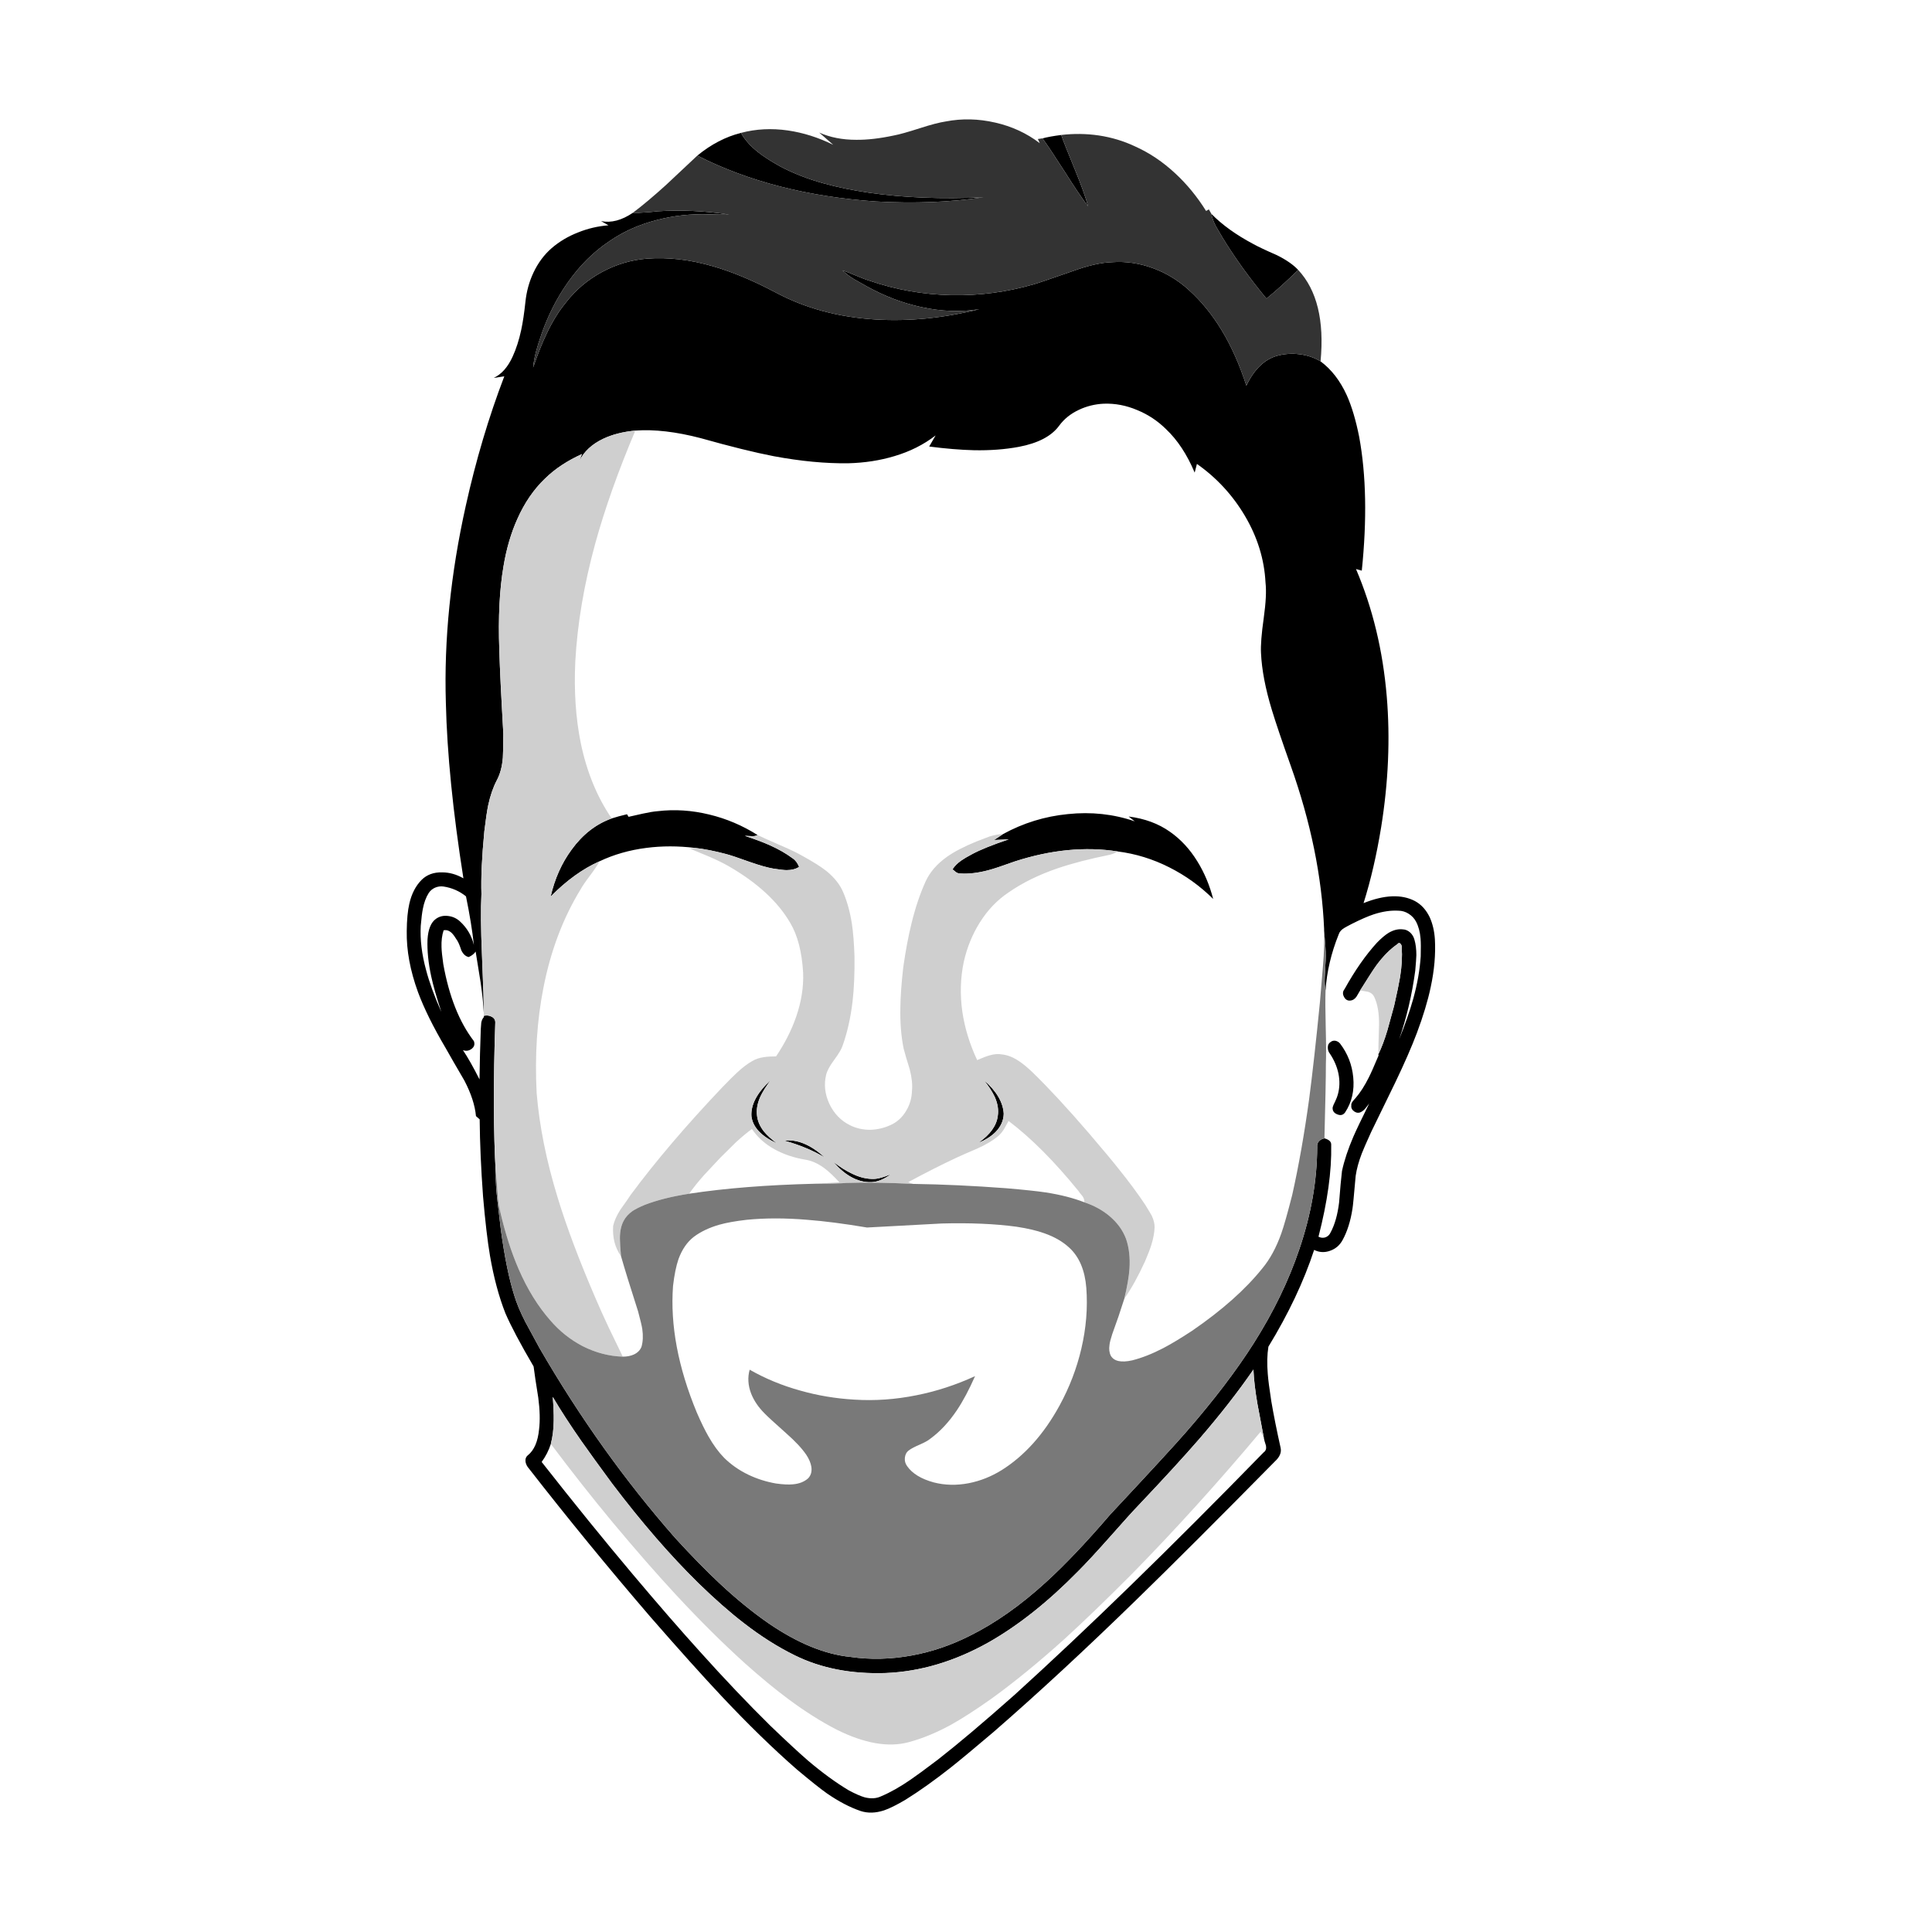 <svg width="600" height="600" xmlns="http://www.w3.org/2000/svg" xmlns:xlink="http://www.w3.org/1999/xlink" preserveAspectRatio="none">
 <defs>
  <g id="Layer0_0_FILL">
   <path id="svg_1" d="m218.45,87.3q-7.15,1.8 -13.55,7.05q23.65,12.05 55.45,14.25q17.95,1 33.4,-1.3q-19.55,0.9 -35.4,-1.4q-7.85,-1.15 -14.15,-2.9q-7.4,-2.05 -13.4,-5.2q-4.45,-2.45 -6.95,-4.45q-3.6,-2.8 -5.4,-6.05m99.45,0.65q-3.55,0.45 -5.8,1.05q2.25,3.1 7.05,10.6q4.35,6.9 7.1,10.5q-1.2,-4.35 -4,-11.15q-3.45,-8.4 -4.35,-11m28.6,41.4q-6.3,-2.35 -12.75,-1.9q-5.1,0.15 -12.35,2.8q-10.6,3.7 -12.1,4.1q-12.5,3.6 -25.5,3.35q-13.2,-0.3 -25.3,-4.45q-1.55,-0.45 -4.25,-1.6q-2.9,-1.2 -4.25,-1.65q1.4,1.4 3.6,2.75q0.4,0.2 3.9,2.2q8.3,4.6 16.95,6.45q9.35,2.05 18.05,0.65q-16.65,4.15 -32.25,3.2q-17.35,-1.05 -31.15,-8.45q-10.3,-5.45 -19.25,-8.05q-10.8,-3.15 -20.6,-2.4q-7.35,0.6 -13.95,4.15q-6.65,3.6 -11.15,9.4q-3.35,4.05 -6,9.65q-2.05,4.25 -4.25,10.6q0.2,-2.35 1,-5.3q0.45,-1.7 1.65,-5.2q3.15,-8.9 8.2,-16q5.5,-7.8 12.75,-12.65q6.55,-4.55 14.85,-6.65q7.8,-2.05 16.3,-1.75q4.4,0.15 6.05,0.05q-11.4,-1.7 -22.15,-1q-2.55,0.3 -3.8,0.35q-2.2,0.2 -3.85,0.1q-5.25,3.55 -9.9,2.6l2.3,1.3q-4.95,0.4 -9.4,2.2q-4.65,1.8 -8.25,4.9q-3.5,3.05 -5.65,7.6q-2,4.25 -2.5,9.15q-0.55,5.15 -1.3,8.65q-1,4.65 -2.65,8.25q-2.25,4.95 -5.9,6.65l3.3,-0.5q-7.25,18.95 -11.95,40.15q-7.1,31.85 -6.2,61.25q0.55,23.45 5.45,54.5q-3.25,-1.85 -6.6,-1.85q-3.9,-0.1 -6.35,2.3q-2.8,2.8 -3.85,7.45q-0.75,3.25 -0.8,8.5q-0.15,8.95 3.5,18.95q2.8,7.55 8.55,17.3q1.9,3.4 5.85,10.15q3.15,6.05 3.6,11.05l1.15,1q0.1,11 1.05,23.95q1,11.6 2.15,18.4q1.75,10.15 4.8,17.9q2.6,6 8.75,16.5q0.4,3.2 1.45,9.7q0.75,5.7 0.25,9.8q-0.55,5.7 -3.45,8.05q-0.95,0.75 -0.75,2.1q0.2,1.1 1.05,2.05q18.15,23.3 37.75,46.1q13.4,15.35 21.95,24.45q12.3,13.1 23.45,22.85q6.25,5.25 9.35,7.45q5.5,3.8 10.5,5.5q3.35,1.1 7.3,-0.2q2.5,-0.85 6.65,-3.3q6.5,-4.05 14.05,-10q4.35,-3.45 13.3,-11.05q20.7,-18 44.45,-41.15q16.95,-16.5 42.9,-42.85q2.25,-2.05 1.8,-4.2q-1.8,-8.05 -2.9,-14.5q-0.9,-5.8 -1.1,-8.5q-0.4,-4.75 0.2,-8.45q9.4,-15.4 14.2,-30.05q2.4,1.2 5,0.25q2.5,-0.9 3.8,-3.25q2.2,-3.95 3.1,-9.75q0.2,-1.05 1,-10.25q0.45,-3.15 1.9,-6.95q0.65,-1.7 2.9,-6.65q4.95,-10.15 7.4,-15.2q4.35,-9.05 6.8,-15.55q2.95,-7.85 4.3,-14.25q1.7,-7.9 1.3,-14.9q-0.25,-3.8 -1.6,-6.8q-1.65,-3.45 -4.6,-5.05q-6.25,-3.25 -15.95,0.65q3.35,-10.65 5.45,-23.5q3.4,-21.1 1.75,-40.7q-1.8,-21.4 -9.55,-39.55l1.8,0.5q2.45,-23.75 -0.8,-41.5q-1.55,-7.8 -3.85,-12.95q-3.1,-6.8 -8.15,-10.55q-2.9,-1.75 -6.5,-2.2q-3.55,-0.45 -6.9,0.45q-6,1.65 -9.65,9.3q-6.2,-19.25 -17.9,-29.75q-4.9,-4.45 -11,-6.7m-15.4,42.05q5.3,-0.2 10.45,2q5,2.05 8.9,5.9q5.35,5.05 8.9,13.5l0.7,-2.7q9.15,6.45 14.85,16.05q5.9,9.95 6.45,20.8q0.45,3.85 -0.55,11q-1.05,7.4 -0.85,10.9q0.35,7.75 3.4,17.75q1.75,5.75 5.8,17.15q9.35,26.25 10.4,50.8l0,0.5q0.138,1.806 0.4,5q0.2,3.2 0,5.5q-0.05,1.35 -0.2,4.05q-0.1,2.35 0.25,4q0.55,-8.65 4.1,-17.45q0.35,-1.1 1.65,-1.9q0.75,-0.45 2.3,-1.25q4.25,-2.15 7,-3.05q4.05,-1.3 7.55,-1.1q1.7,0 3.2,0.95q1.5,0.95 2.3,2.45q1.15,2.2 1.4,5.25q0.15,1.8 0.05,5.5q-0.4,6.25 -2.3,13.15q-1.6,5.7 -4.4,12.65q3.5,-10.15 5,-21.3q0.3,-3.3 0.35,-4.85q0,-2.75 -0.6,-4.8q-0.35,-1.3 -1.3,-2.2q-1.05,-0.95 -2.3,-1q-2.2,-0.25 -4.45,1.1q-1.55,0.95 -3.6,3.05q-5.25,5.75 -10.05,14.4q-0.9,1.1 -0.15,2.45q0.7,1.3 2.05,1.1q1,-0.1 1.8,-1.2q0.4,-0.65 1.15,-1.95q3.8,-6.1 5.05,-7.8q3.15,-4.25 6.5,-6.55q0.5,-0.65 1,-0.1q0.45,0.55 0.35,1.15q0.3,4.05 -0.5,9.1q-0.5,3 -1.85,8.95q-0.7,2.55 -2.1,7.65q-1.3,4.35 -2.8,7.45l0.05,0.4q-2.1,5 -3.05,6.85q-1.9,3.8 -4.05,6.3q-0.65,0.7 -0.9,1.05q-0.55,0.65 -0.45,1.3q-0.15,1.1 0.9,1.85q1.05,0.7 2.05,0.2q0.75,-0.35 1.45,-1.2q0.4,-0.45 1.15,-1.45q-3.6,7.25 -4.9,10.25q-2.5,5.8 -3.55,10.7q-0.4,3.25 -0.9,9.8q-0.7,5.7 -2.65,9.3q-0.5,1.1 -1.6,1.5q-1.05,0.35 -2.15,-0.2q4.2,-16.3 3.95,-28.5q0.1,-1.45 -2.1,-2.05q-1.05,0.2 -1.7,0.9q-0.65,0.7 -0.55,1.8q-0.05,15.6 -5.55,31.75q-4.95,14.65 -14.1,29.1q-8.1,12.8 -21.05,27.65q-4.35,5.05 -23.6,25.65q-11.25,13.1 -19.95,21q-11.7,10.7 -23.55,16.6q-8.8,4.45 -18.1,6.15q-9.8,1.8 -19.05,0.45q-11.95,-1.2 -25.45,-10.45q-7.45,-5.15 -15.2,-12.4q-6.2,-5.8 -13.75,-14.05q-23.45,-26.7 -42.15,-59q-3.7,-6.8 -4.4,-8.1q-2.4,-4.65 -3.55,-8.55q-2.35,-7.55 -4.05,-19.95q-0.05,-0.45 -1.05,-8.9q-0.65,-5.35 -0.55,-8.9q-1.1,-18.75 -0.15,-46.75q0,-1.25 -1.2,-1.8q-1.05,-0.55 -2.35,-0.25l0,0.4q-0.6,0.65 -0.8,1.7q0,0.1 -0.15,1.95q-0.05,2.6 -0.25,7.85q-0.1,4.7 -0.15,7.85q-2.9,-5.75 -5.15,-9.1q1.4,0.55 2.65,-0.35q1.3,-0.95 0.75,-2.45q-6.8,-8.85 -9.5,-23.9q-0.5,-3.45 -0.55,-5.3q-0.1,-2.9 0.65,-5.2q1.35,-0.3 2.55,0.85q0.7,0.7 1.7,2.35q0.55,0.85 1.25,3q0.85,1.8 2.3,2.1q1.45,-0.65 2.15,-1.7q0.5,3.25 1.55,9.6q0.8,5.55 1,9.7q0,-4.25 -0.6,-18.6q-0.5,-11.55 -0.15,-18.6q-0.25,-7.5 0.9,-19.45q0.65,-5.45 1.2,-8.1q0.95,-4.45 2.65,-7.7q1.55,-2.85 1.9,-7.05q0.1,-1.35 0.15,-7.4q-1,-17.35 -1.25,-26.05q-0.55,-15.25 1.3,-26q1.35,-8.15 4.3,-14.7q3.35,-7.55 8.65,-12.6q4.55,-4.45 11.4,-7.55l-0.8,2.15q2.15,-4.4 7.4,-6.9q4.2,-2 10,-2.55q8.8,-0.65 20.3,2.35q13.85,3.9 22.65,5.6q12.6,2.35 23.2,2.2q7.6,-0.2 14.25,-2.2q7.3,-2.15 12.85,-6.45q-1.15,1.95 -2,3.45q7.75,1 13.9,1.15q7.5,0.15 13.95,-1.05q8.95,-1.7 12.5,-6.55q2.3,-3.15 6.15,-4.95q3.6,-1.7 7.7,-1.9m-207.65,150.3q1.3,-0.55 2.65,-0.35q3.9,0.6 6.95,3.05q1.75,8.55 2.45,15.1q-1.05,-4.35 -4.35,-7.35q-1.55,-1.4 -3.6,-1.65q-2.2,-0.3 -3.85,0.9q-2.3,1.65 -2.6,6.4q-0.2,5.2 1.15,11.45q0.9,4.2 3.15,11.05q-3.3,-7.45 -4.75,-13.05q-2,-7.3 -1.65,-13.7q0.3,-3.55 0.65,-5.25q0.55,-2.9 1.8,-4.9q0.75,-1.15 2,-1.7m115.7,271q-4.15,-3.6 -11.65,-10.8q-10.4,-10.25 -21.85,-23q-9.05,-10 -20.8,-23.95q-13.35,-15.85 -28.3,-34.9q1.9,-2.6 2.85,-5.6q0.85,-3.25 0.9,-7.25q0.05,-2.9 -0.3,-7.35q3.75,6.35 8.85,13.65q3.65,5.2 9.55,13.2q13.7,18.1 26.9,31.05q7.5,7.3 14.05,12.35q7.95,6.15 15.8,10q12.25,6.05 28.25,5.5q16.15,-0.65 32,-9.55q13.8,-7.85 27.7,-22q3.6,-3.6 9.6,-10.35q6.65,-7.55 9.5,-10.5q11.6,-12.25 18.5,-20.2q9.85,-11.4 16.9,-21.65q0.2,4.65 1.25,10.7q0.15,0.9 2,10.6q0.1,0.7 0.65,2.35q0.25,1.4 -0.7,2.05q-43.45,44.55 -77.4,75.35q-14.5,12.85 -23.8,20.1q-6.15,4.65 -8.45,6.2q-4.85,3.35 -9.1,5.15q-2.25,1.1 -5.2,0.35q-1.9,-0.55 -4.9,-2.15q-6.1,-3.65 -12.8,-9.35m-10.55,-276.9q2.9,0.45 4.05,0.45q2.3,0 3.85,-1q-0.75,-1.85 -2,-2.65q-3,-2.25 -7.15,-4.1q-2.9,-1.3 -7.7,-2.9q0.6,0 2,0.1q1.2,0.1 1.95,-0.35q-7.05,-4.45 -14.95,-6.35q-8.15,-2 -16.1,-1.05q-1.85,0.15 -4.55,0.75q-4.35,1 -4.45,1l-0.5,-0.8q-2.75,0.65 -4.75,1.3q-7.3,2.6 -12.45,9.7q-4.6,6.25 -6.5,14.55q7.4,-7.5 15.2,-10.95q6.65,-3.15 14.5,-4.15q7.3,-0.95 15.1,0q4.4,0.5 9.65,1.9q1.95,0.5 7.35,2.45q4.55,1.6 7.45,2.1m3.25,84.45q7.1,1.95 12.55,5.2q-6.45,-5.9 -12.55,-5.2m30.2,11.5q-1.65,0.5 -3.1,0.4q-3,-0.1 -6.25,-1.75q-2.45,-1.15 -5.5,-3.5q2.45,2.9 5.2,4.5q3.25,1.9 6.55,1.75q2.75,-0.05 6.05,-2.45q-1.95,0.8 -2.95,1.05m38,-19.85q-0.3,-5.3 -6.1,-10.4q2.25,2.9 3.3,5.15q1.4,3.1 0.95,5.95q-0.55,4.5 -5.95,8.3q3.2,-1.25 5.3,-3.35q2.45,-2.55 2.5,-5.65m-75.6,-5.25q0.95,-2.1 3.2,-5.15q-6.3,5.8 -5.95,11.2q0.65,5.1 7.9,8.4q-2.55,-1.9 -4,-3.65q-1.85,-2.35 -2.15,-4.85q-0.4,-2.85 1,-5.95m111,-76.2q8.35,1.05 16.05,4.95q7.55,3.8 13.6,9.8q-1.65,-6.4 -4.9,-11.65q-3.5,-5.7 -8.5,-9.2q-5.35,-3.8 -12.85,-4.75l1.9,1.5q-9.9,-3.4 -20.8,-2.25q-10.7,1.05 -20.1,6.2l-2.8,1.85l4.55,-0.2q-7.45,2.5 -11.3,4.55q-2.35,1.25 -3.4,2q-1.8,1.25 -2.75,2.75q0.8,0.7 1.1,0.9q0.7,0.45 1.35,0.4q3.85,0.25 8.6,-1q2.35,-0.6 8.3,-2.75q16.85,-5.45 31.95,-3.1m67.65,58.8q-0.9,-0.15 -1.55,0.4q-0.85,0.5 -0.85,1.7q0,1.1 0.65,1.9q1.95,2.9 2.65,6.15q0.7,3.45 -0.2,6.6q-0.15,0.65 -0.8,2.05q-0.65,1.25 -0.8,1.95q-0.1,1.5 1.45,2.1q1.55,0.65 2.45,-0.65q3.1,-4.7 2.5,-10.85q-0.55,-5.85 -4.1,-10.5q-0.55,-0.65 -1.4,-0.85m-21.45,-230.5q4.4,-3.55 9.85,-8.9q-2.3,-2.45 -6.65,-4.6q-4.95,-2.15 -7.3,-3.45q-8,-4.25 -13,-9.35q0.3,1.75 1.4,3.85q0.05,0.1 2.05,3.5q5.8,9.5 13.65,18.95z" fill="#000000"/>
   <path id="svg_2" d="m178.55,518.75q10.8,12.95 19.8,22.65q10.95,11.8 21.35,21.2q7.45,6.65 13.6,11.2q7.6,5.65 14.9,9.4q12.85,6.4 22.25,3.9q6.45,-1.7 13.45,-5.55q5.15,-2.9 12.3,-7.95q10.85,-7.85 22.65,-18.5q8.9,-8.1 21.05,-20.3q20.15,-20.55 39.95,-44.15l1,2q-1.85,-9.7 -2,-10.6q-1.05,-6.05 -1.25,-10.7q-7.05,10.25 -16.9,21.65q-6.9,7.95 -18.5,20.2q-2.85,2.95 -9.5,10.5q-6,6.75 -9.6,10.35q-13.9,14.15 -27.7,22q-15.85,8.9 -32,9.55q-16,0.55 -28.25,-5.5q-7.85,-3.85 -15.8,-10q-6.55,-5.05 -14.05,-12.35q-13.2,-12.95 -26.9,-31.05q-5.9,-8 -9.55,-13.2q-5.1,-7.3 -8.85,-13.65q0.35,4.45 0.3,7.35q-0.05,4 -0.9,7.25q9.65,12.85 19.15,24.3m7.1,-339q-5.8,0.55 -10,2.55q-5.25,2.5 -7.4,6.9l0.8,-2.15q-6.85,3.1 -11.4,7.55q-5.3,5.05 -8.65,12.6q-2.95,6.55 -4.3,14.7q-1.85,10.75 -1.3,26q0.25,8.7 1.25,26.05q-0.05,6.05 -0.15,7.4q-0.35,4.2 -1.9,7.05q-1.7,3.25 -2.65,7.7q-0.55,2.65 -1.2,8.1q-1.15,11.95 -0.9,19.45q-0.35,7.05 0.15,18.6q0.6,14.35 0.6,18.6l0,0.65q1.3,-0.3 2.35,0.25q1.2,0.55 1.2,1.8q-0.95,28 0.15,46.75q0.25,1.5 0.55,5.95q0.2,3.75 0.8,5.95q2.4,10.25 5.75,17.95q4.05,9.35 9.85,15.95q4.3,5 10.05,8q6.05,3.05 12.45,3.25q-2.9,-6 -4.35,-9q-2.45,-5.2 -4.1,-9.1q-7.6,-17.6 -11.75,-31.2q-5.3,-17.25 -6.55,-32.55q-0.9,-17.5 2.1,-32.7q3.35,-17.15 11.5,-30.5q0.85,-1.55 3,-4.4q2.1,-2.8 2.95,-4.4q-7.8,3.45 -15.2,10.95q1.9,-8.3 6.5,-14.55q5.15,-7.1 12.45,-9.7q-6.8,-9.95 -9.6,-23.4q-2.35,-11.6 -1.7,-25.35q0.95,-17.5 6.2,-36.65q4.5,-16.3 12.45,-35.05m236.65,159.5q-3.35,2.3 -6.5,6.55q-1.25,1.7 -5.05,7.8q0.75,0.15 2.5,0.45q1.35,0.45 1.85,1.55q1.6,3.35 1.5,8.8q-0.25,8.2 -0.2,9.05q1.5,-3.1 2.8,-7.45q1.4,-5.1 2.1,-7.65q1.35,-5.95 1.85,-8.95q0.8,-5.05 0.5,-9.1q0.1,-0.6 -0.35,-1.15q-0.5,-0.55 -1,0.1m-89.15,-27.8q1.25,-0.35 2.3,-1q-15.1,-2.35 -31.95,3.1q-5.95,2.15 -8.3,2.75q-4.75,1.25 -8.6,1q-0.65,0.05 -1.35,-0.4q-0.3,-0.2 -1.1,-0.9q0.95,-1.5 2.75,-2.75q1.05,-0.75 3.4,-2q3.85,-2.05 11.3,-4.55l-4.55,0.2l2.8,-1.85q-1.9,0.05 -4.2,0.75q-0.8,0.3 -4.05,1.55q-5.75,2.35 -9.15,4.75q-4.65,3.3 -6.65,7.65q-2.65,5.85 -4.4,13.1q-1.45,5.85 -2.55,13.55q-0.85,7.45 -0.9,12.6q-0.15,6.9 1,12.6q0.55,2.2 1.9,6.5q1,3.85 0.7,6.7q-0.1,3.4 -1.8,6.2q-1.8,3.05 -4.8,4.4q-3,1.4 -6.35,1.5q-3.5,0 -6.35,-1.45q-4.2,-2.1 -6.35,-6.6q-2.1,-4.55 -1,-9.05q0.45,-1.85 2.45,-4.55q2.15,-2.9 2.65,-4.45q2.2,-6.15 3.1,-13.75q0.7,-6 0.6,-14.05q-0.2,-6 -0.8,-10.05q-0.85,-5.45 -2.65,-9.7q-1.5,-3.65 -5.25,-6.7q-2.45,-1.95 -7.35,-4.65q-2.5,-1.45 -6.95,-3.35q-5.3,-2.3 -7.1,-3.2q-0.75,0.45 -1.95,0.35q-1.4,-0.1 -2,-0.1q4.8,1.6 7.7,2.9q4.15,1.85 7.15,4.1q1.25,0.8 2,2.65q-1.55,1 -3.85,1q-1.15,0 -4.05,-0.45q-2.9,-0.5 -7.45,-2.1q-5.4,-1.95 -7.35,-2.45q-5.25,-1.4 -9.65,-1.9l-1.65,0.2q2.1,0.85 6.15,2.55q3.55,1.55 6,2.95q13.35,7.7 19.1,17.6q3.45,5.8 4,15.5q0.25,6.65 -2.15,13.6q-2.15,6.25 -6.25,12.35q-2.35,0 -3.85,0.25q-2.05,0.3 -3.55,1.2q-2.3,1.3 -4.9,3.75q-1.5,1.4 -4.4,4.4q-16.85,17.75 -28.45,33.4q-1,1.55 -3.2,4.6q-1.75,2.75 -2.25,5.05q-0.35,5.5 2.45,9.4q-0.35,-3.7 -0.35,-5.55q0,-3.25 1.15,-5.4q0.9,-1.75 2.8,-3.1q1.4,-0.9 3.8,-1.9q5.7,-2.2 13.75,-3.45q1.85,-2.65 4.6,-5.75q1.45,-1.6 5.05,-5.4q3.55,-3.5 4.75,-4.7q2.75,-2.55 5.1,-4.25q2.6,3.9 7.2,6.4q4.15,2.25 9.25,3.1q3,0.45 5.95,2.6q2.05,1.5 4.75,4.45q-6.35,0.4 -7.6,0.45q7.25,0 9.8,-0.25q8.75,-0.3 20.7,0.3l-1.5,-0.55q8.05,-4.35 15,-7.6q2.15,-1 6.6,-2.9q3.85,-1.75 6.15,-3.65q1.05,-0.85 1.95,-2.25q0.45,-0.75 1.45,-2.6q10.45,7.9 21.7,21.75q0.35,0.55 1.25,1.6q0.7,1 0.55,1.9q4.5,1.5 7.8,4.25q3.7,3.1 5.2,7.15q1.4,4.1 1.05,9.3q-0.25,3.6 -1.6,9.25q3.25,-4.65 6.45,-11.65q1.35,-3.15 1.95,-5.1q0.9,-2.9 1,-5.35q0.05,-1.7 -0.9,-3.7q-0.4,-0.75 -2,-3.35q-3.45,-5.2 -8.45,-11.4q-2.35,-3 -9.1,-10.9q-9.9,-11.5 -17.35,-18.75q-2.5,-2.4 -4.35,-3.6q-2.6,-1.75 -5.15,-2.05q-1.85,-0.35 -4,0.3q-1.25,0.35 -3.8,1.45q-3.45,-7.3 -4.6,-14.95q-1.15,-8.1 0.45,-15.6q1.5,-6.65 4.95,-12.15q3.65,-5.85 9,-9.4q6.4,-4.45 15.15,-7.45q6.75,-2.3 16.4,-4.25m-105.5,70.05q-2.25,3.05 -3.2,5.15q-1.4,3.1 -1,5.95q0.3,2.5 2.15,4.85q1.45,1.75 4,3.65q-7.25,-3.3 -7.9,-8.4q-0.35,-5.4 5.95,-11.2m66.3,0q5.8,5.1 6.1,10.4q-0.05,3.1 -2.5,5.65q-2.1,2.1 -5.3,3.35q5.4,-3.8 5.95,-8.3q0.45,-2.85 -0.95,-5.95q-1.05,-2.25 -3.3,-5.15m-35,30.65q1.45,0.1 3.1,-0.4q1,-0.25 2.95,-1.05q-3.3,2.4 -6.05,2.45q-3.3,0.15 -6.55,-1.75q-2.75,-1.6 -5.2,-4.5q3.05,2.35 5.5,3.5q3.25,1.65 6.25,1.75m-14.55,-6.7q-5.45,-3.25 -12.55,-5.2q6.1,-0.7 12.55,5.2z" fill="#CFCFCF"/>
   <path id="svg_3" d="m399.95,345.55q0.2,-2.3 0,-5.5q-0.263,-3.194 -0.4,-5q0.172,4.546 -0.35,10.9q-0.3,3.75 -0.95,11.35q-1.8,18.2 -3.35,30.05q-2.25,16.35 -5.25,29.75q-2.15,8.45 -3.4,12q-2.35,6.6 -5.9,10.85q-7.85,9.8 -21.85,19.4q-5.35,3.5 -8.9,5.35q-5.1,2.65 -9.65,3.8q-5.15,1.15 -6.65,-1.45q-0.7,-1.4 -0.4,-3.35q0.1,-1.05 0.85,-3.35q0.8,-2.15 1.95,-5.5q1.6,-4.9 1.8,-5.5q1.35,-5.65 1.6,-9.25q0.35,-5.2 -1.05,-9.3q-1.5,-4.05 -5.2,-7.15q-3.3,-2.75 -7.8,-4.25q-5.15,-2 -11.95,-3.05q-4,-0.6 -12.25,-1.3q-15.25,-1.15 -28.95,-1.35q-11.95,-0.6 -20.7,-0.3q-2.55,0.25 -9.8,0.25q-22.4,0.55 -39.05,3.1q-8.05,1.25 -13.75,3.45q-2.4,1 -3.8,1.9q-1.9,1.35 -2.8,3.1q-1.15,2.15 -1.15,5.4q0,1.85 0.35,5.55q1.65,5.8 5.3,17.15q1.05,3.9 1.3,5.45q0.45,3.15 -0.25,5.55q-0.65,1.6 -2.4,2.4q-1.45,0.65 -3.4,0.65q-6.4,-0.2 -12.45,-3.25q-5.75,-3 -10.05,-8q-5.8,-6.6 -9.85,-15.95q-3.35,-7.7 -5.75,-17.95q-0.6,-2.2 -0.8,-5.95q-0.3,-4.45 -0.55,-5.95q-0.1,3.55 0.55,8.9q1,8.45 1.05,8.9q1.7,12.4 4.05,19.95q1.15,3.9 3.55,8.55q0.7,1.3 4.4,8.1q18.7,32.3 42.15,59q7.55,8.25 13.75,14.05q7.75,7.25 15.2,12.4q13.5,9.25 25.45,10.45q9.25,1.35 19.05,-0.45q9.3,-1.7 18.1,-6.15q11.85,-5.9 23.55,-16.6q8.7,-7.9 19.95,-21q19.25,-20.6 23.6,-25.65q12.95,-14.85 21.05,-27.65q9.15,-14.45 14.1,-29.1q5.5,-16.15 5.55,-31.75q-0.1,-1.1 0.55,-1.8q0.65,-0.7 1.7,-0.9q0.45,-16.95 0.45,-23.1q0.15,-3.75 -0.05,-11.45q-0.2,-7.5 -0.05,-11.4q-0.35,-1.65 -0.25,-4q0.15,-2.7 0.2,-4.05m-87.25,83.5q4.7,1.65 7.75,4.5q4.6,4.25 5.25,12.45q0.7,9.3 -1.55,18.9q-2.15,9.2 -6.8,17.7q-7.3,13.3 -17.95,20q-4.85,3 -10.2,4.05q-5.7,1.1 -10.9,-0.25q-5.85,-1.6 -8.25,-5.05q-0.85,-1.15 -0.7,-2.6q0.15,-1.5 1.25,-2.3q0.95,-0.75 3.4,-1.8q2.3,-1 3.3,-1.85q4.5,-3.3 8.2,-8.8q2.85,-4.25 5.65,-10.6q-8.9,4.1 -18.25,5.95q-9.7,1.95 -19.2,1.35q-8.7,-0.5 -16.8,-2.8q-8.5,-2.35 -15.75,-6.5q-1,3.6 0.45,7.4q1.3,3.3 4.2,6.2q1.25,1.3 6.75,6.2q4.2,3.7 6.2,6.65q1.25,1.9 1.55,3.65q0.35,2.25 -1,3.65q-1.8,1.6 -4.7,1.85q-2,0.2 -5.25,-0.25q-4.6,-0.8 -8.65,-2.75q-4.25,-2.05 -7.45,-5.2q-2.6,-2.65 -4.85,-6.6q-1.65,-2.85 -3.65,-7.45q-8.75,-21.1 -7.4,-39.35q0.6,-5.15 1.7,-8.35q1.65,-4.5 4.75,-6.9q3.2,-2.4 7.85,-3.75q3.35,-0.95 8.6,-1.55q8.6,-0.85 18.75,0q7.9,0.6 18.6,2.4q21.15,-1.15 23.2,-1.25q13.25,-0.35 23.2,1q5.25,0.8 8.7,2.05z" fill="#797979"/>
   <path id="svg_4" d="m340.85,91.5q-5.3,-2.5 -11.25,-3.4q-5.8,-0.85 -11.7,-0.15q0.9,2.6 4.35,11q2.8,6.8 4,11.15q-2.75,-3.6 -7.1,-10.5q-4.8,-7.5 -7.05,-10.6l-1.45,0.2l0.6,1.3q-6.1,-4.65 -13.85,-6.4q-7.8,-1.8 -15.35,-0.35q-2.95,0.45 -8.05,2.1q-5.6,1.8 -8.05,2.25q-6.55,1.4 -11.7,1.35q-6.45,0 -11.5,-2.25l4.35,3.8q-6.9,-3.4 -14.05,-4.45q-7.65,-1.1 -14.6,0.75q1.8,3.25 5.4,6.05q2.5,2 6.95,4.45q6,3.15 13.4,5.2q6.3,1.75 14.15,2.9q15.85,2.3 35.4,1.4q-15.45,2.3 -33.4,1.3q-31.8,-2.2 -55.45,-14.25q-6.5,6.1 -9.75,9.15q-5.8,5.25 -10.25,8.6q1.65,0.1 3.85,-0.1q1.25,-0.05 3.8,-0.35q10.75,-0.7 22.15,1q-1.65,0.1 -6.05,-0.05q-8.5,-0.3 -16.3,1.75q-8.3,2.1 -14.85,6.65q-7.25,4.85 -12.75,12.65q-5.05,7.1 -8.2,16q-1.2,3.5 -1.65,5.2q-0.8,2.95 -1,5.3q2.2,-6.35 4.25,-10.6q2.65,-5.6 6,-9.65q4.5,-5.8 11.15,-9.4q6.6,-3.55 13.95,-4.15q9.8,-0.75 20.6,2.4q8.95,2.6 19.25,8.05q13.8,7.4 31.15,8.45q15.6,0.95 32.25,-3.2q-8.7,1.4 -18.05,-0.65q-8.65,-1.85 -16.95,-6.45q-3.5,-2 -3.9,-2.2q-2.2,-1.35 -3.6,-2.75q1.35,0.45 4.25,1.65q2.7,1.15 4.25,1.6q12.1,4.15 25.3,4.45q13,0.25 25.5,-3.35q1.5,-0.4 12.1,-4.1q7.25,-2.65 12.35,-2.8q6.45,-0.45 12.75,1.9q6.1,2.25 11,6.7q11.7,10.5 17.9,29.75q3.65,-7.65 9.65,-9.3q3.35,-0.9 6.9,-0.45q3.6,0.45 6.5,2.2q1.8,-19 -6.95,-28.4q-5.45,5.35 -9.85,8.9q-7.85,-9.45 -13.65,-18.95q-2,-3.4 -2.05,-3.5q-1.1,-2.1 -1.4,-3.85l-0.8,-1.4l-0.85,0.5q-4.15,-6.65 -9.55,-11.65q-5.8,-5.4 -12.5,-8.4z" fill="#333333"/>
  </g>
 </defs>
 <g>
  <title>background</title>
  <rect fill="none" id="canvas_background" height="600" width="600" y="-1" x="-1"/>
 </g>
 <g>
  <title>Layer 1</title>
  <g id="svg_5">
   <use x="11.665" y="-46.029" id="svg_6" xlink:href="#Layer0_0_FILL"/>
  </g>
 </g>
</svg>
